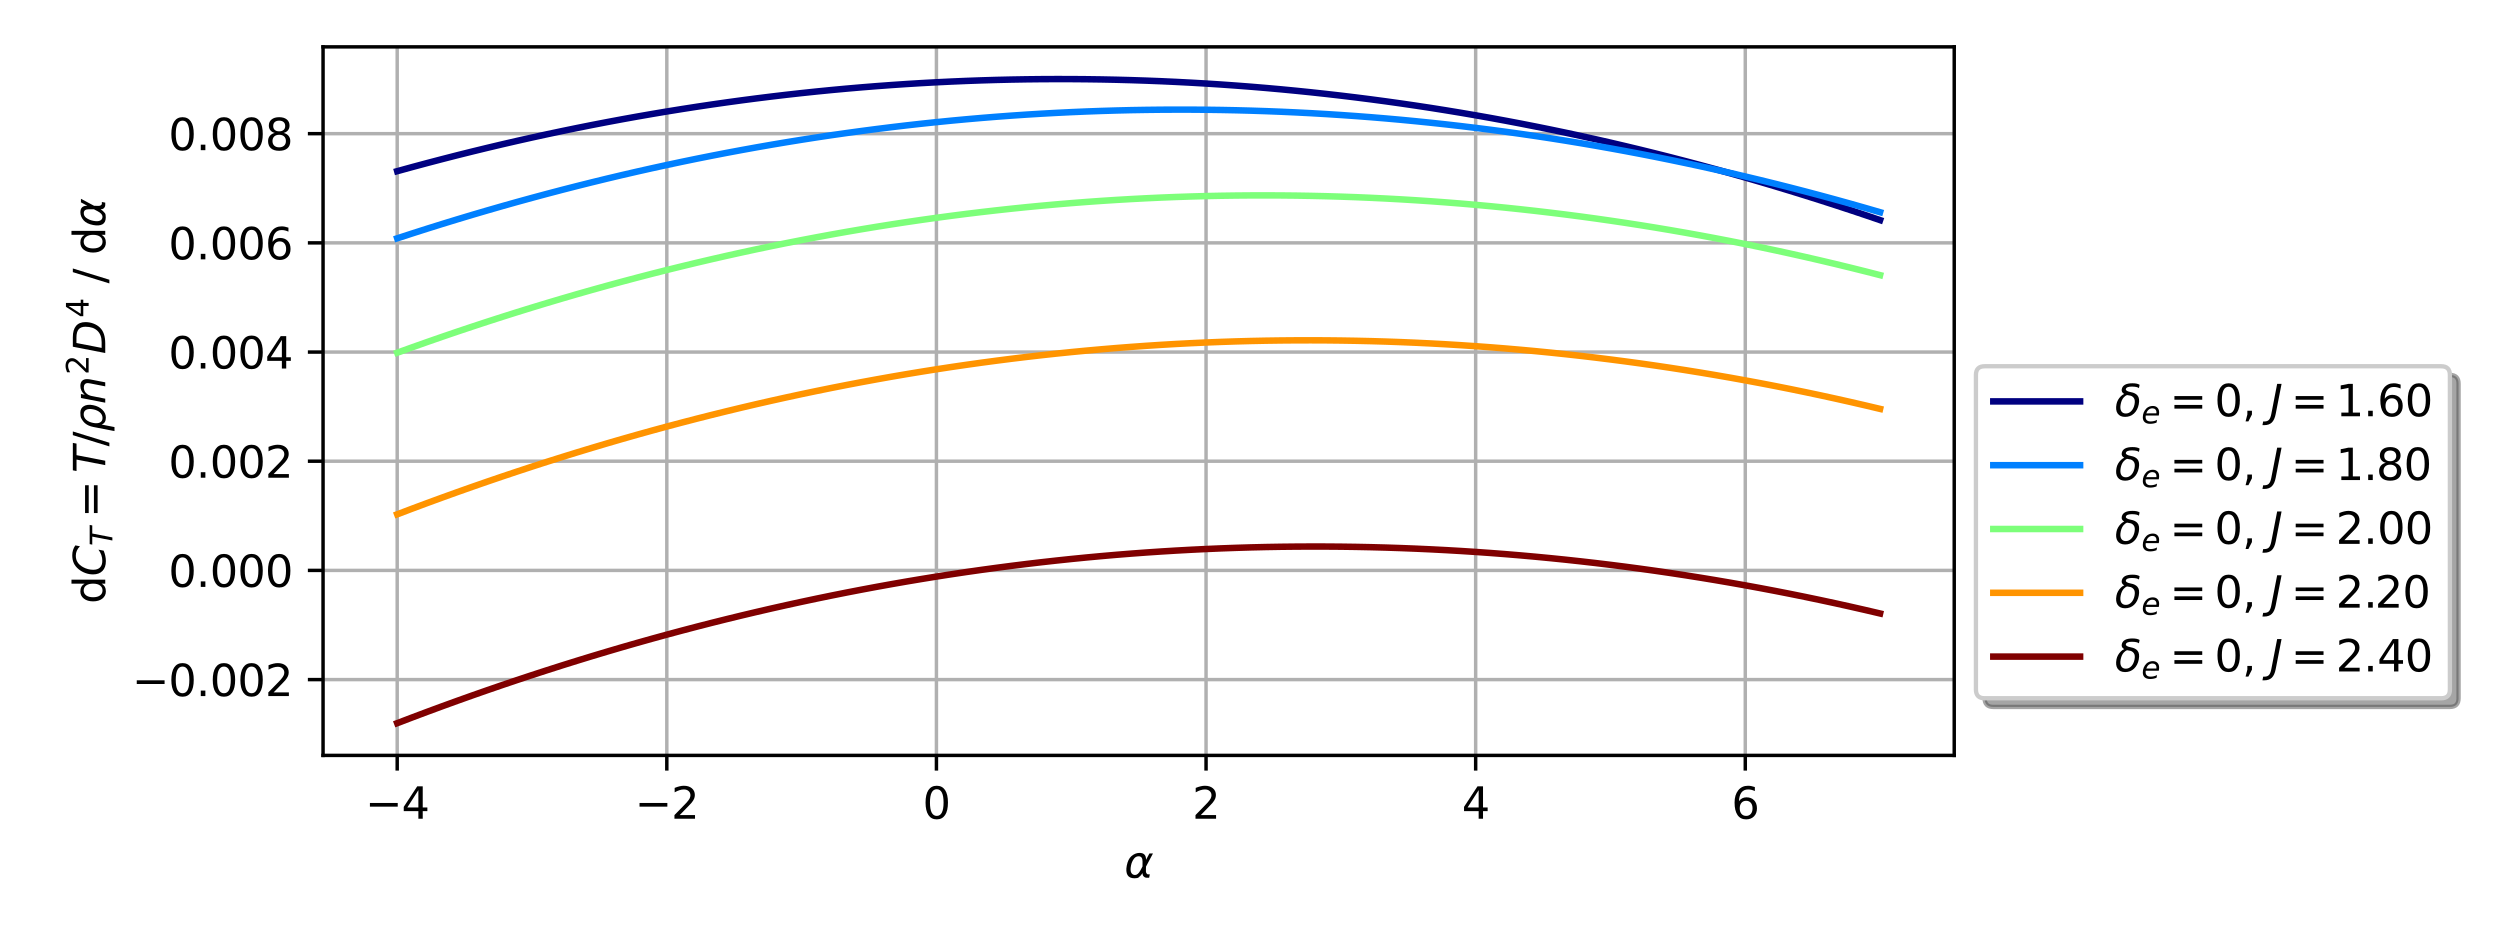 <?xml version="1.0" encoding="utf-8" standalone="no"?>
<!DOCTYPE svg PUBLIC "-//W3C//DTD SVG 1.1//EN"
  "http://www.w3.org/Graphics/SVG/1.1/DTD/svg11.dtd">
<svg xmlns:xlink="http://www.w3.org/1999/xlink" width="576pt" height="216pt" viewBox="0 0 576 216" xmlns="http://www.w3.org/2000/svg" version="1.1">
 <defs>
  <style type="text/css">*{stroke-linejoin: round; stroke-linecap: butt}</style>
 </defs>
 <g id="figure_1">
  <g id="patch_1">
   <path d="M 0 216 
L 576 216 
L 576 0 
L 0 0 
z
" style="fill: #ffffff"/>
  </g>
  <g id="axes_1">
   <g id="patch_2">
    <path d="M 74.432 174.04 
L 450.255 174.04 
L 450.255 10.8 
L 74.432 10.8 
z
" style="fill: #ffffff"/>
   </g>
   <g id="matplotlib.axis_1">
    <g id="xtick_1">
     <g id="line2d_1">
      <path d="M 91.515 174.04 
L 91.515 10.8 
" clip-path="url(#p59f43191bc)" style="fill: none; stroke: #b0b0b0; stroke-width: 0.8; stroke-linecap: square"/>
     </g>
     <g id="line2d_2">
      <defs>
       <path id="m3982b08668" d="M 0 0 
L 0 3.5 
" style="stroke: #000000; stroke-width: 0.8"/>
      </defs>
      <g>
       <use xlink:href="#m3982b08668" x="91.515" y="174.04" style="stroke: #000000; stroke-width: 0.8"/>
      </g>
     </g>
     <g id="text_1">
      <!-- −4 -->
      <g transform="translate(84.144 188.638) scale(0.1 -0.1)">
       <defs>
        <path id="DejaVuSans-2212" d="M 678 2272 
L 4684 2272 
L 4684 1741 
L 678 1741 
L 678 2272 
z
" transform="scale(0.016)"/>
        <path id="DejaVuSans-34" d="M 2419 4116 
L 825 1625 
L 2419 1625 
L 2419 4116 
z
M 2253 4666 
L 3047 4666 
L 3047 1625 
L 3713 1625 
L 3713 1100 
L 3047 1100 
L 3047 0 
L 2419 0 
L 2419 1100 
L 313 1100 
L 313 1709 
L 2253 4666 
z
" transform="scale(0.016)"/>
       </defs>
       <use xlink:href="#DejaVuSans-2212"/>
       <use xlink:href="#DejaVuSans-34" x="83.789"/>
      </g>
     </g>
    </g>
    <g id="xtick_2">
     <g id="line2d_3">
      <path d="M 153.634 174.04 
L 153.634 10.8 
" clip-path="url(#p59f43191bc)" style="fill: none; stroke: #b0b0b0; stroke-width: 0.8; stroke-linecap: square"/>
     </g>
     <g id="line2d_4">
      <g>
       <use xlink:href="#m3982b08668" x="153.634" y="174.04" style="stroke: #000000; stroke-width: 0.8"/>
      </g>
     </g>
     <g id="text_2">
      <!-- −2 -->
      <g transform="translate(146.263 188.638) scale(0.1 -0.1)">
       <defs>
        <path id="DejaVuSans-32" d="M 1228 531 
L 3431 531 
L 3431 0 
L 469 0 
L 469 531 
Q 828 903 1448 1529 
Q 2069 2156 2228 2338 
Q 2531 2678 2651 2914 
Q 2772 3150 2772 3378 
Q 2772 3750 2511 3984 
Q 2250 4219 1831 4219 
Q 1534 4219 1204 4116 
Q 875 4013 500 3803 
L 500 4441 
Q 881 4594 1212 4672 
Q 1544 4750 1819 4750 
Q 2544 4750 2975 4387 
Q 3406 4025 3406 3419 
Q 3406 3131 3298 2873 
Q 3191 2616 2906 2266 
Q 2828 2175 2409 1742 
Q 1991 1309 1228 531 
z
" transform="scale(0.016)"/>
       </defs>
       <use xlink:href="#DejaVuSans-2212"/>
       <use xlink:href="#DejaVuSans-32" x="83.789"/>
      </g>
     </g>
    </g>
    <g id="xtick_3">
     <g id="line2d_5">
      <path d="M 215.754 174.04 
L 215.754 10.8 
" clip-path="url(#p59f43191bc)" style="fill: none; stroke: #b0b0b0; stroke-width: 0.8; stroke-linecap: square"/>
     </g>
     <g id="line2d_6">
      <g>
       <use xlink:href="#m3982b08668" x="215.754" y="174.04" style="stroke: #000000; stroke-width: 0.8"/>
      </g>
     </g>
     <g id="text_3">
      <!-- 0 -->
      <g transform="translate(212.573 188.638) scale(0.1 -0.1)">
       <defs>
        <path id="DejaVuSans-30" d="M 2034 4250 
Q 1547 4250 1301 3770 
Q 1056 3291 1056 2328 
Q 1056 1369 1301 889 
Q 1547 409 2034 409 
Q 2525 409 2770 889 
Q 3016 1369 3016 2328 
Q 3016 3291 2770 3770 
Q 2525 4250 2034 4250 
z
M 2034 4750 
Q 2819 4750 3233 4129 
Q 3647 3509 3647 2328 
Q 3647 1150 3233 529 
Q 2819 -91 2034 -91 
Q 1250 -91 836 529 
Q 422 1150 422 2328 
Q 422 3509 836 4129 
Q 1250 4750 2034 4750 
z
" transform="scale(0.016)"/>
       </defs>
       <use xlink:href="#DejaVuSans-30"/>
      </g>
     </g>
    </g>
    <g id="xtick_4">
     <g id="line2d_7">
      <path d="M 277.874 174.04 
L 277.874 10.8 
" clip-path="url(#p59f43191bc)" style="fill: none; stroke: #b0b0b0; stroke-width: 0.8; stroke-linecap: square"/>
     </g>
     <g id="line2d_8">
      <g>
       <use xlink:href="#m3982b08668" x="277.874" y="174.04" style="stroke: #000000; stroke-width: 0.8"/>
      </g>
     </g>
     <g id="text_4">
      <!-- 2 -->
      <g transform="translate(274.692 188.638) scale(0.1 -0.1)">
       <use xlink:href="#DejaVuSans-32"/>
      </g>
     </g>
    </g>
    <g id="xtick_5">
     <g id="line2d_9">
      <path d="M 339.993 174.04 
L 339.993 10.8 
" clip-path="url(#p59f43191bc)" style="fill: none; stroke: #b0b0b0; stroke-width: 0.8; stroke-linecap: square"/>
     </g>
     <g id="line2d_10">
      <g>
       <use xlink:href="#m3982b08668" x="339.993" y="174.04" style="stroke: #000000; stroke-width: 0.8"/>
      </g>
     </g>
     <g id="text_5">
      <!-- 4 -->
      <g transform="translate(336.812 188.638) scale(0.1 -0.1)">
       <use xlink:href="#DejaVuSans-34"/>
      </g>
     </g>
    </g>
    <g id="xtick_6">
     <g id="line2d_11">
      <path d="M 402.113 174.04 
L 402.113 10.8 
" clip-path="url(#p59f43191bc)" style="fill: none; stroke: #b0b0b0; stroke-width: 0.8; stroke-linecap: square"/>
     </g>
     <g id="line2d_12">
      <g>
       <use xlink:href="#m3982b08668" x="402.113" y="174.04" style="stroke: #000000; stroke-width: 0.8"/>
      </g>
     </g>
     <g id="text_6">
      <!-- 6 -->
      <g transform="translate(398.931 188.638) scale(0.1 -0.1)">
       <defs>
        <path id="DejaVuSans-36" d="M 2113 2584 
Q 1688 2584 1439 2293 
Q 1191 2003 1191 1497 
Q 1191 994 1439 701 
Q 1688 409 2113 409 
Q 2538 409 2786 701 
Q 3034 994 3034 1497 
Q 3034 2003 2786 2293 
Q 2538 2584 2113 2584 
z
M 3366 4563 
L 3366 3988 
Q 3128 4100 2886 4159 
Q 2644 4219 2406 4219 
Q 1781 4219 1451 3797 
Q 1122 3375 1075 2522 
Q 1259 2794 1537 2939 
Q 1816 3084 2150 3084 
Q 2853 3084 3261 2657 
Q 3669 2231 3669 1497 
Q 3669 778 3244 343 
Q 2819 -91 2113 -91 
Q 1303 -91 875 529 
Q 447 1150 447 2328 
Q 447 3434 972 4092 
Q 1497 4750 2381 4750 
Q 2619 4750 2861 4703 
Q 3103 4656 3366 4563 
z
" transform="scale(0.016)"/>
       </defs>
       <use xlink:href="#DejaVuSans-36"/>
      </g>
     </g>
    </g>
    <g id="text_7">
     <!-- $\alpha$ -->
     <g transform="translate(259.044 202.317) scale(0.1 -0.1)">
      <defs>
       <path id="DejaVuSans-Oblique-3b1" d="M 2619 1628 
L 2622 2350 
Q 2625 3088 2069 3091 
Q 1653 3094 1394 2747 
Q 1069 2319 959 1747 
Q 825 1059 994 731 
Q 1169 397 1547 397 
Q 1966 397 2319 1063 
L 2619 1628 
z
M 2166 3578 
Q 3141 3594 3128 2584 
Q 3128 2584 3616 3500 
L 4128 3500 
L 3119 1603 
L 3109 919 
Q 3109 766 3194 638 
Q 3291 488 3391 488 
L 3669 488 
L 3575 0 
L 3228 0 
Q 2934 0 2722 263 
Q 2622 394 2619 669 
Q 2416 334 2066 50 
Q 1900 -81 1453 -78 
Q 722 -72 456 397 
Q 184 884 353 1747 
Q 534 2675 1009 3097 
Q 1544 3569 2166 3578 
z
" transform="scale(0.016)"/>
      </defs>
      <use xlink:href="#DejaVuSans-Oblique-3b1" transform="translate(0 0.844)"/>
     </g>
    </g>
   </g>
   <g id="matplotlib.axis_2">
    <g id="ytick_1">
     <g id="line2d_13">
      <path d="M 74.432 156.578 
L 450.255 156.578 
" clip-path="url(#p59f43191bc)" style="fill: none; stroke: #b0b0b0; stroke-width: 0.8; stroke-linecap: square"/>
     </g>
     <g id="line2d_14">
      <defs>
       <path id="m05e7d1910c" d="M 0 0 
L -3.5 0 
" style="stroke: #000000; stroke-width: 0.8"/>
      </defs>
      <g>
       <use xlink:href="#m05e7d1910c" x="74.432" y="156.578" style="stroke: #000000; stroke-width: 0.8"/>
      </g>
     </g>
     <g id="text_8">
      <!-- −0.002 -->
      <g transform="translate(30.424 160.378) scale(0.1 -0.1)">
       <defs>
        <path id="DejaVuSans-2e" d="M 684 794 
L 1344 794 
L 1344 0 
L 684 0 
L 684 794 
z
" transform="scale(0.016)"/>
       </defs>
       <use xlink:href="#DejaVuSans-2212"/>
       <use xlink:href="#DejaVuSans-30" x="83.789"/>
       <use xlink:href="#DejaVuSans-2e" x="147.412"/>
       <use xlink:href="#DejaVuSans-30" x="179.199"/>
       <use xlink:href="#DejaVuSans-30" x="242.822"/>
       <use xlink:href="#DejaVuSans-32" x="306.445"/>
      </g>
     </g>
    </g>
    <g id="ytick_2">
     <g id="line2d_15">
      <path d="M 74.432 131.423 
L 450.255 131.423 
" clip-path="url(#p59f43191bc)" style="fill: none; stroke: #b0b0b0; stroke-width: 0.8; stroke-linecap: square"/>
     </g>
     <g id="line2d_16">
      <g>
       <use xlink:href="#m05e7d1910c" x="74.432" y="131.423" style="stroke: #000000; stroke-width: 0.8"/>
      </g>
     </g>
     <g id="text_9">
      <!-- 0.000 -->
      <g transform="translate(38.804 135.222) scale(0.1 -0.1)">
       <use xlink:href="#DejaVuSans-30"/>
       <use xlink:href="#DejaVuSans-2e" x="63.623"/>
       <use xlink:href="#DejaVuSans-30" x="95.41"/>
       <use xlink:href="#DejaVuSans-30" x="159.033"/>
       <use xlink:href="#DejaVuSans-30" x="222.656"/>
      </g>
     </g>
    </g>
    <g id="ytick_3">
     <g id="line2d_17">
      <path d="M 74.432 106.267 
L 450.255 106.267 
" clip-path="url(#p59f43191bc)" style="fill: none; stroke: #b0b0b0; stroke-width: 0.8; stroke-linecap: square"/>
     </g>
     <g id="line2d_18">
      <g>
       <use xlink:href="#m05e7d1910c" x="74.432" y="106.267" style="stroke: #000000; stroke-width: 0.8"/>
      </g>
     </g>
     <g id="text_10">
      <!-- 0.002 -->
      <g transform="translate(38.804 110.067) scale(0.1 -0.1)">
       <use xlink:href="#DejaVuSans-30"/>
       <use xlink:href="#DejaVuSans-2e" x="63.623"/>
       <use xlink:href="#DejaVuSans-30" x="95.41"/>
       <use xlink:href="#DejaVuSans-30" x="159.033"/>
       <use xlink:href="#DejaVuSans-32" x="222.656"/>
      </g>
     </g>
    </g>
    <g id="ytick_4">
     <g id="line2d_19">
      <path d="M 74.432 81.112 
L 450.255 81.112 
" clip-path="url(#p59f43191bc)" style="fill: none; stroke: #b0b0b0; stroke-width: 0.8; stroke-linecap: square"/>
     </g>
     <g id="line2d_20">
      <g>
       <use xlink:href="#m05e7d1910c" x="74.432" y="81.112" style="stroke: #000000; stroke-width: 0.8"/>
      </g>
     </g>
     <g id="text_11">
      <!-- 0.004 -->
      <g transform="translate(38.804 84.911) scale(0.1 -0.1)">
       <use xlink:href="#DejaVuSans-30"/>
       <use xlink:href="#DejaVuSans-2e" x="63.623"/>
       <use xlink:href="#DejaVuSans-30" x="95.41"/>
       <use xlink:href="#DejaVuSans-30" x="159.033"/>
       <use xlink:href="#DejaVuSans-34" x="222.656"/>
      </g>
     </g>
    </g>
    <g id="ytick_5">
     <g id="line2d_21">
      <path d="M 74.432 55.956 
L 450.255 55.956 
" clip-path="url(#p59f43191bc)" style="fill: none; stroke: #b0b0b0; stroke-width: 0.8; stroke-linecap: square"/>
     </g>
     <g id="line2d_22">
      <g>
       <use xlink:href="#m05e7d1910c" x="74.432" y="55.956" style="stroke: #000000; stroke-width: 0.8"/>
      </g>
     </g>
     <g id="text_12">
      <!-- 0.006 -->
      <g transform="translate(38.804 59.755) scale(0.1 -0.1)">
       <use xlink:href="#DejaVuSans-30"/>
       <use xlink:href="#DejaVuSans-2e" x="63.623"/>
       <use xlink:href="#DejaVuSans-30" x="95.41"/>
       <use xlink:href="#DejaVuSans-30" x="159.033"/>
       <use xlink:href="#DejaVuSans-36" x="222.656"/>
      </g>
     </g>
    </g>
    <g id="ytick_6">
     <g id="line2d_23">
      <path d="M 74.432 30.801 
L 450.255 30.801 
" clip-path="url(#p59f43191bc)" style="fill: none; stroke: #b0b0b0; stroke-width: 0.8; stroke-linecap: square"/>
     </g>
     <g id="line2d_24">
      <g>
       <use xlink:href="#m05e7d1910c" x="74.432" y="30.801" style="stroke: #000000; stroke-width: 0.8"/>
      </g>
     </g>
     <g id="text_13">
      <!-- 0.008 -->
      <g transform="translate(38.804 34.6) scale(0.1 -0.1)">
       <defs>
        <path id="DejaVuSans-38" d="M 2034 2216 
Q 1584 2216 1326 1975 
Q 1069 1734 1069 1313 
Q 1069 891 1326 650 
Q 1584 409 2034 409 
Q 2484 409 2743 651 
Q 3003 894 3003 1313 
Q 3003 1734 2745 1975 
Q 2488 2216 2034 2216 
z
M 1403 2484 
Q 997 2584 770 2862 
Q 544 3141 544 3541 
Q 544 4100 942 4425 
Q 1341 4750 2034 4750 
Q 2731 4750 3128 4425 
Q 3525 4100 3525 3541 
Q 3525 3141 3298 2862 
Q 3072 2584 2669 2484 
Q 3125 2378 3379 2068 
Q 3634 1759 3634 1313 
Q 3634 634 3220 271 
Q 2806 -91 2034 -91 
Q 1263 -91 848 271 
Q 434 634 434 1313 
Q 434 1759 690 2068 
Q 947 2378 1403 2484 
z
M 1172 3481 
Q 1172 3119 1398 2916 
Q 1625 2713 2034 2713 
Q 2441 2713 2670 2916 
Q 2900 3119 2900 3481 
Q 2900 3844 2670 4047 
Q 2441 4250 2034 4250 
Q 1625 4250 1398 4047 
Q 1172 3844 1172 3481 
z
" transform="scale(0.016)"/>
       </defs>
       <use xlink:href="#DejaVuSans-30"/>
       <use xlink:href="#DejaVuSans-2e" x="63.623"/>
       <use xlink:href="#DejaVuSans-30" x="95.41"/>
       <use xlink:href="#DejaVuSans-30" x="159.033"/>
       <use xlink:href="#DejaVuSans-38" x="222.656"/>
      </g>
     </g>
    </g>
    <g id="text_14">
     <!-- d$C_T = T / \rho n^2 D^4$ / d$\alpha$ -->
     <g transform="translate(24.324 139.12) rotate(-90) scale(0.1 -0.1)">
      <defs>
       <path id="DejaVuSans-64" d="M 2906 2969 
L 2906 4863 
L 3481 4863 
L 3481 0 
L 2906 0 
L 2906 525 
Q 2725 213 2448 61 
Q 2172 -91 1784 -91 
Q 1150 -91 751 415 
Q 353 922 353 1747 
Q 353 2572 751 3078 
Q 1150 3584 1784 3584 
Q 2172 3584 2448 3432 
Q 2725 3281 2906 2969 
z
M 947 1747 
Q 947 1113 1208 752 
Q 1469 391 1925 391 
Q 2381 391 2643 752 
Q 2906 1113 2906 1747 
Q 2906 2381 2643 2742 
Q 2381 3103 1925 3103 
Q 1469 3103 1208 2742 
Q 947 2381 947 1747 
z
" transform="scale(0.016)"/>
       <path id="DejaVuSans-Oblique-43" d="M 4447 4306 
L 4319 3641 
Q 4019 3944 3683 4091 
Q 3347 4238 2956 4238 
Q 2422 4238 2017 3981 
Q 1613 3725 1319 3200 
Q 1131 2863 1032 2486 
Q 934 2109 934 1728 
Q 934 1091 1264 756 
Q 1594 422 2222 422 
Q 2656 422 3056 561 
Q 3456 700 3834 978 
L 3688 231 
Q 3316 72 2936 -9 
Q 2556 -91 2175 -91 
Q 1278 -91 773 396 
Q 269 884 269 1753 
Q 269 2309 461 2846 
Q 653 3384 1013 3828 
Q 1394 4300 1883 4525 
Q 2372 4750 3022 4750 
Q 3422 4750 3780 4639 
Q 4138 4528 4447 4306 
z
" transform="scale(0.016)"/>
       <path id="DejaVuSans-Oblique-54" d="M 378 4666 
L 4325 4666 
L 4225 4134 
L 2559 4134 
L 1759 0 
L 1125 0 
L 1925 4134 
L 275 4134 
L 378 4666 
z
" transform="scale(0.016)"/>
       <path id="DejaVuSans-3d" d="M 678 2906 
L 4684 2906 
L 4684 2381 
L 678 2381 
L 678 2906 
z
M 678 1631 
L 4684 1631 
L 4684 1100 
L 678 1100 
L 678 1631 
z
" transform="scale(0.016)"/>
       <path id="DejaVuSans-2f" d="M 1625 4666 
L 2156 4666 
L 531 -594 
L 0 -594 
L 1625 4666 
z
" transform="scale(0.016)"/>
       <path id="DejaVuSans-Oblique-3c1" d="M 1203 2875 
Q 1453 3194 1981 3475 
Q 2188 3584 2756 3584 
Q 3394 3584 3694 3078 
Q 3994 2572 3834 1747 
Q 3672 922 3175 415 
Q 2678 -91 2041 -91 
Q 1656 -91 1409 63 
Q 1163 213 1044 525 
L 681 -1331 
L 103 -1331 
L 697 1716 
Q 838 2438 1203 2875 
z
M 3238 1747 
Q 3359 2381 3169 2744 
Q 2978 3103 2522 3103 
Q 2066 3103 1734 2744 
Q 1403 2381 1281 1747 
Q 1156 1113 1347 750 
Q 1538 391 1994 391 
Q 2450 391 2781 750 
Q 3113 1113 3238 1747 
z
" transform="scale(0.016)"/>
       <path id="DejaVuSans-Oblique-6e" d="M 3566 2113 
L 3156 0 
L 2578 0 
L 2988 2091 
Q 3016 2238 3031 2350 
Q 3047 2463 3047 2528 
Q 3047 2791 2881 2937 
Q 2716 3084 2419 3084 
Q 1956 3084 1622 2776 
Q 1288 2469 1184 1941 
L 800 0 
L 225 0 
L 903 3500 
L 1478 3500 
L 1363 2950 
Q 1603 3253 1940 3418 
Q 2278 3584 2650 3584 
Q 3113 3584 3367 3334 
Q 3622 3084 3622 2631 
Q 3622 2519 3608 2391 
Q 3594 2263 3566 2113 
z
" transform="scale(0.016)"/>
       <path id="DejaVuSans-Oblique-44" d="M 1081 4666 
L 2438 4666 
Q 3519 4666 4070 4208 
Q 4622 3750 4622 2847 
Q 4622 2250 4412 1698 
Q 4203 1147 3834 769 
Q 3463 381 2891 190 
Q 2319 0 1538 0 
L 172 0 
L 1081 4666 
z
M 1613 4147 
L 909 519 
L 1734 519 
Q 2794 519 3375 1128 
Q 3956 1738 3956 2847 
Q 3956 3519 3581 3833 
Q 3206 4147 2406 4147 
L 1613 4147 
z
" transform="scale(0.016)"/>
       <path id="DejaVuSans-20" transform="scale(0.016)"/>
      </defs>
      <use xlink:href="#DejaVuSans-64" transform="translate(0 0.766)"/>
      <use xlink:href="#DejaVuSans-Oblique-43" transform="translate(63.477 0.766)"/>
      <use xlink:href="#DejaVuSans-Oblique-54" transform="translate(133.301 -15.641) scale(0.7)"/>
      <use xlink:href="#DejaVuSans-3d" transform="translate(198.276 0.766)"/>
      <use xlink:href="#DejaVuSans-Oblique-54" transform="translate(301.548 0.766)"/>
      <use xlink:href="#DejaVuSans-2f" transform="translate(362.632 0.766)"/>
      <use xlink:href="#DejaVuSans-Oblique-3c1" transform="translate(396.323 0.766)"/>
      <use xlink:href="#DejaVuSans-Oblique-6e" transform="translate(459.8 0.766)"/>
      <use xlink:href="#DejaVuSans-32" transform="translate(527.829 39.047) scale(0.7)"/>
      <use xlink:href="#DejaVuSans-Oblique-44" transform="translate(575.099 0.766)"/>
      <use xlink:href="#DejaVuSans-34" transform="translate(659.118 39.047) scale(0.7)"/>
      <use xlink:href="#DejaVuSans-20" transform="translate(706.388 0.766)"/>
      <use xlink:href="#DejaVuSans-2f" transform="translate(738.175 0.766)"/>
      <use xlink:href="#DejaVuSans-20" transform="translate(771.867 0.766)"/>
      <use xlink:href="#DejaVuSans-64" transform="translate(803.654 0.766)"/>
      <use xlink:href="#DejaVuSans-Oblique-3b1" transform="translate(867.131 0.766)"/>
     </g>
    </g>
   </g>
   <g id="line2d_25">
    <path d="M 91.515 39.443 
L 94.966 38.494 
L 98.417 37.568 
L 101.868 36.663 
L 105.319 35.779 
L 108.77 34.917 
L 112.221 34.077 
L 115.672 33.259 
L 119.124 32.462 
L 122.575 31.687 
L 126.026 30.934 
L 129.477 30.202 
L 132.928 29.492 
L 136.379 28.804 
L 139.83 28.137 
L 143.281 27.492 
L 146.732 26.869 
L 150.183 26.268 
L 153.634 25.688 
L 157.086 25.13 
L 160.537 24.593 
L 163.988 24.078 
L 167.439 23.585 
L 170.89 23.113 
L 174.341 22.664 
L 177.792 22.235 
L 181.243 21.829 
L 184.694 21.444 
L 188.145 21.081 
L 191.596 20.74 
L 195.047 20.42 
L 198.499 20.122 
L 201.95 19.846 
L 205.401 19.591 
L 208.852 19.358 
L 212.303 19.146 
L 215.754 18.957 
L 219.205 18.789 
L 222.656 18.643 
L 226.107 18.518 
L 229.558 18.415 
L 233.009 18.334 
L 236.46 18.274 
L 239.912 18.236 
L 243.363 18.22 
L 246.814 18.225 
L 250.265 18.253 
L 253.716 18.301 
L 257.167 18.372 
L 260.618 18.464 
L 264.069 18.578 
L 267.52 18.713 
L 270.971 18.871 
L 274.422 19.05 
L 277.874 19.25 
L 281.325 19.472 
L 284.776 19.716 
L 288.227 19.982 
L 291.678 20.269 
L 295.129 20.578 
L 298.58 20.909 
L 302.031 21.261 
L 305.482 21.635 
L 308.933 22.031 
L 312.384 22.448 
L 315.835 22.887 
L 319.287 23.348 
L 322.738 23.831 
L 326.189 24.335 
L 329.64 24.86 
L 333.091 25.408 
L 336.542 25.977 
L 339.993 26.568 
L 343.444 27.18 
L 346.895 27.814 
L 350.346 28.47 
L 353.797 29.148 
L 357.248 29.847 
L 360.7 30.568 
L 364.151 31.311 
L 367.602 32.075 
L 371.053 32.861 
L 374.504 33.668 
L 377.955 34.498 
L 381.406 35.349 
L 384.857 36.221 
L 388.308 37.116 
L 391.759 38.032 
L 395.21 38.969 
L 398.662 39.929 
L 402.113 40.91 
L 405.564 41.912 
L 409.015 42.937 
L 412.466 43.983 
L 415.917 45.051 
L 419.368 46.14 
L 422.819 47.251 
L 426.27 48.384 
L 429.721 49.539 
L 433.172 50.715 
" clip-path="url(#p59f43191bc)" style="fill: none; stroke: #000080; stroke-width: 1.5; stroke-linecap: square"/>
   </g>
   <g id="line2d_26">
    <path d="M 91.515 54.912 
L 94.966 53.789 
L 98.417 52.688 
L 101.868 51.608 
L 105.319 50.55 
L 108.77 49.513 
L 112.221 48.499 
L 115.672 47.506 
L 119.124 46.534 
L 122.575 45.585 
L 126.026 44.657 
L 129.477 43.75 
L 132.928 42.866 
L 136.379 42.003 
L 139.83 41.161 
L 143.281 40.342 
L 146.732 39.544 
L 150.183 38.768 
L 153.634 38.013 
L 157.086 37.28 
L 160.537 36.569 
L 163.988 35.88 
L 167.439 35.212 
L 170.89 34.566 
L 174.341 33.941 
L 177.792 33.338 
L 181.243 32.757 
L 184.694 32.198 
L 188.145 31.66 
L 191.596 31.144 
L 195.047 30.65 
L 198.499 30.177 
L 201.95 29.726 
L 205.401 29.297 
L 208.852 28.889 
L 212.303 28.503 
L 215.754 28.139 
L 219.205 27.796 
L 222.656 27.475 
L 226.107 27.176 
L 229.558 26.898 
L 233.009 26.642 
L 236.46 26.408 
L 239.912 26.195 
L 243.363 26.005 
L 246.814 25.835 
L 250.265 25.688 
L 253.716 25.562 
L 257.167 25.458 
L 260.618 25.375 
L 264.069 25.315 
L 267.52 25.275 
L 270.971 25.258 
L 274.422 25.262 
L 277.874 25.288 
L 281.325 25.336 
L 284.776 25.405 
L 288.227 25.496 
L 291.678 25.609 
L 295.129 25.743 
L 298.58 25.899 
L 302.031 26.077 
L 305.482 26.276 
L 308.933 26.497 
L 312.384 26.74 
L 315.835 27.004 
L 319.287 27.29 
L 322.738 27.598 
L 326.189 27.928 
L 329.64 28.279 
L 333.091 28.651 
L 336.542 29.046 
L 339.993 29.462 
L 343.444 29.9 
L 346.895 30.36 
L 350.346 30.841 
L 353.797 31.344 
L 357.248 31.868 
L 360.7 32.414 
L 364.151 32.982 
L 367.602 33.572 
L 371.053 34.183 
L 374.504 34.816 
L 377.955 35.471 
L 381.406 36.147 
L 384.857 36.845 
L 388.308 37.565 
L 391.759 38.306 
L 395.21 39.069 
L 398.662 39.854 
L 402.113 40.66 
L 405.564 41.488 
L 409.015 42.338 
L 412.466 43.21 
L 415.917 44.103 
L 419.368 45.018 
L 422.819 45.954 
L 426.27 46.912 
L 429.721 47.892 
L 433.172 48.894 
" clip-path="url(#p59f43191bc)" style="fill: none; stroke: #0080ff; stroke-width: 1.5; stroke-linecap: square"/>
   </g>
   <g id="line2d_27">
    <path d="M 91.515 81.265 
L 94.966 80.022 
L 98.417 78.801 
L 101.868 77.601 
L 105.319 76.423 
L 108.77 75.267 
L 112.221 74.133 
L 115.672 73.02 
L 119.124 71.929 
L 122.575 70.86 
L 126.026 69.812 
L 129.477 68.786 
L 132.928 67.781 
L 136.379 66.799 
L 139.83 65.838 
L 143.281 64.898 
L 146.732 63.981 
L 150.183 63.085 
L 153.634 62.21 
L 157.086 61.358 
L 160.537 60.527 
L 163.988 59.718 
L 167.439 58.93 
L 170.89 58.164 
L 174.341 57.42 
L 177.792 56.697 
L 181.243 55.997 
L 184.694 55.317 
L 188.145 54.66 
L 191.596 54.024 
L 195.047 53.41 
L 198.499 52.818 
L 201.95 52.247 
L 205.401 51.698 
L 208.852 51.17 
L 212.303 50.665 
L 215.754 50.18 
L 219.205 49.718 
L 222.656 49.277 
L 226.107 48.858 
L 229.558 48.461 
L 233.009 48.085 
L 236.46 47.731 
L 239.912 47.399 
L 243.363 47.089 
L 246.814 46.8 
L 250.265 46.532 
L 253.716 46.287 
L 257.167 46.063 
L 260.618 45.861 
L 264.069 45.68 
L 267.52 45.521 
L 270.971 45.384 
L 274.422 45.269 
L 277.874 45.175 
L 281.325 45.103 
L 284.776 45.052 
L 288.227 45.023 
L 291.678 45.016 
L 295.129 45.031 
L 298.58 45.067 
L 302.031 45.125 
L 305.482 45.205 
L 308.933 45.306 
L 312.384 45.429 
L 315.835 45.574 
L 319.287 45.74 
L 322.738 45.928 
L 326.189 46.138 
L 329.64 46.369 
L 333.091 46.622 
L 336.542 46.897 
L 339.993 47.193 
L 343.444 47.512 
L 346.895 47.851 
L 350.346 48.213 
L 353.797 48.596 
L 357.248 49.001 
L 360.7 49.427 
L 364.151 49.875 
L 367.602 50.345 
L 371.053 50.837 
L 374.504 51.35 
L 377.955 51.885 
L 381.406 52.442 
L 384.857 53.02 
L 388.308 53.62 
L 391.759 54.241 
L 395.21 54.885 
L 398.662 55.55 
L 402.113 56.236 
L 405.564 56.945 
L 409.015 57.675 
L 412.466 58.426 
L 415.917 59.2 
L 419.368 59.995 
L 422.819 60.812 
L 426.27 61.65 
L 429.721 62.51 
L 433.172 63.392 
" clip-path="url(#p59f43191bc)" style="fill: none; stroke: #7dff7a; stroke-width: 1.5; stroke-linecap: square"/>
   </g>
   <g id="line2d_28">
    <path d="M 91.515 118.501 
L 94.966 117.193 
L 98.417 115.907 
L 101.868 114.643 
L 105.319 113.4 
L 108.77 112.179 
L 112.221 110.98 
L 115.672 109.802 
L 119.124 108.646 
L 122.575 107.512 
L 126.026 106.399 
L 129.477 105.309 
L 132.928 104.239 
L 136.379 103.192 
L 139.83 102.166 
L 143.281 101.162 
L 146.732 100.179 
L 150.183 99.219 
L 153.634 98.279 
L 157.086 97.362 
L 160.537 96.466 
L 163.988 95.592 
L 167.439 94.74 
L 170.89 93.909 
L 174.341 93.1 
L 177.792 92.313 
L 181.243 91.547 
L 184.694 90.803 
L 188.145 90.081 
L 191.596 89.38 
L 195.047 88.701 
L 198.499 88.044 
L 201.95 87.408 
L 205.401 86.794 
L 208.852 86.202 
L 212.303 85.632 
L 215.754 85.083 
L 219.205 84.555 
L 222.656 84.05 
L 226.107 83.566 
L 229.558 83.104 
L 233.009 82.663 
L 236.46 82.245 
L 239.912 81.848 
L 243.363 81.472 
L 246.814 81.118 
L 250.265 80.786 
L 253.716 80.476 
L 257.167 80.187 
L 260.618 79.92 
L 264.069 79.675 
L 267.52 79.451 
L 270.971 79.249 
L 274.422 79.069 
L 277.874 78.91 
L 281.325 78.773 
L 284.776 78.658 
L 288.227 78.564 
L 291.678 78.492 
L 295.129 78.442 
L 298.58 78.413 
L 302.031 78.407 
L 305.482 78.421 
L 308.933 78.458 
L 312.384 78.516 
L 315.835 78.596 
L 319.287 78.697 
L 322.738 78.821 
L 326.189 78.965 
L 329.64 79.132 
L 333.091 79.32 
L 336.542 79.53 
L 339.993 79.762 
L 343.444 80.015 
L 346.895 80.29 
L 350.346 80.587 
L 353.797 80.905 
L 357.248 81.245 
L 360.7 81.607 
L 364.151 81.99 
L 367.602 82.395 
L 371.053 82.822 
L 374.504 83.27 
L 377.955 83.74 
L 381.406 84.232 
L 384.857 84.745 
L 388.308 85.28 
L 391.759 85.837 
L 395.21 86.416 
L 398.662 87.016 
L 402.113 87.638 
L 405.564 88.281 
L 409.015 88.946 
L 412.466 89.633 
L 415.917 90.342 
L 419.368 91.072 
L 422.819 91.824 
L 426.27 92.598 
L 429.721 93.393 
L 433.172 94.21 
" clip-path="url(#p59f43191bc)" style="fill: none; stroke: #ff9400; stroke-width: 1.5; stroke-linecap: square"/>
   </g>
   <g id="line2d_29">
    <path d="M 91.515 166.62 
L 94.966 165.302 
L 98.417 164.006 
L 101.868 162.732 
L 105.319 161.48 
L 108.77 160.249 
L 112.221 159.04 
L 115.672 157.852 
L 119.124 156.686 
L 122.575 155.542 
L 126.026 154.42 
L 129.477 153.319 
L 132.928 152.24 
L 136.379 151.182 
L 139.83 150.147 
L 143.281 149.132 
L 146.732 148.14 
L 150.183 147.169 
L 153.634 146.22 
L 157.086 145.293 
L 160.537 144.387 
L 163.988 143.503 
L 167.439 142.641 
L 170.89 141.8 
L 174.341 140.981 
L 177.792 140.184 
L 181.243 139.409 
L 184.694 138.655 
L 188.145 137.922 
L 191.596 137.212 
L 195.047 136.523 
L 198.499 135.856 
L 201.95 135.21 
L 205.401 134.586 
L 208.852 133.984 
L 212.303 133.404 
L 215.754 132.845 
L 219.205 132.308 
L 222.656 131.792 
L 226.107 131.299 
L 229.558 130.827 
L 233.009 130.376 
L 236.46 129.947 
L 239.912 129.54 
L 243.363 129.155 
L 246.814 128.791 
L 250.265 128.449 
L 253.716 128.129 
L 257.167 127.83 
L 260.618 127.553 
L 264.069 127.298 
L 267.52 127.065 
L 270.971 126.853 
L 274.422 126.662 
L 277.874 126.494 
L 281.325 126.347 
L 284.776 126.222 
L 288.227 126.118 
L 291.678 126.036 
L 295.129 125.976 
L 298.58 125.938 
L 302.031 125.921 
L 305.482 125.926 
L 308.933 125.952 
L 312.384 126.001 
L 315.835 126.071 
L 319.287 126.162 
L 322.738 126.275 
L 326.189 126.41 
L 329.64 126.567 
L 333.091 126.745 
L 336.542 126.945 
L 339.993 127.167 
L 343.444 127.41 
L 346.895 127.675 
L 350.346 127.962 
L 353.797 128.271 
L 357.248 128.601 
L 360.7 128.952 
L 364.151 129.326 
L 367.602 129.721 
L 371.053 130.138 
L 374.504 130.576 
L 377.955 131.036 
L 381.406 131.518 
L 384.857 132.022 
L 388.308 132.547 
L 391.759 133.094 
L 395.21 133.662 
L 398.662 134.253 
L 402.113 134.865 
L 405.564 135.498 
L 409.015 136.153 
L 412.466 136.83 
L 415.917 137.529 
L 419.368 138.249 
L 422.819 138.991 
L 426.27 139.755 
L 429.721 140.54 
L 433.172 141.347 
" clip-path="url(#p59f43191bc)" style="fill: none; stroke: #800000; stroke-width: 1.5; stroke-linecap: square"/>
   </g>
   <g id="patch_3">
    <path d="M 74.432 174.04 
L 74.432 10.8 
" style="fill: none; stroke: #000000; stroke-width: 0.8; stroke-linejoin: miter; stroke-linecap: square"/>
   </g>
   <g id="patch_4">
    <path d="M 450.255 174.04 
L 450.255 10.8 
" style="fill: none; stroke: #000000; stroke-width: 0.8; stroke-linejoin: miter; stroke-linecap: square"/>
   </g>
   <g id="patch_5">
    <path d="M 74.432 174.04 
L 450.255 174.04 
" style="fill: none; stroke: #000000; stroke-width: 0.8; stroke-linejoin: miter; stroke-linecap: square"/>
   </g>
   <g id="patch_6">
    <path d="M 74.432 10.8 
L 450.255 10.8 
" style="fill: none; stroke: #000000; stroke-width: 0.8; stroke-linejoin: miter; stroke-linecap: square"/>
   </g>
   <g id="legend_1">
    <g id="patch_7">
     <path d="M 459.255 162.878 
L 564.455 162.878 
Q 566.455 162.878 566.455 160.878 
L 566.455 88.386 
Q 566.455 86.386 564.455 86.386 
L 459.255 86.386 
Q 457.255 86.386 457.255 88.386 
L 457.255 160.878 
Q 457.255 162.878 459.255 162.878 
z
" style="fill: #4d4d4d; opacity: 0.5; stroke: #4d4d4d; stroke-linejoin: miter"/>
    </g>
    <g id="patch_8">
     <path d="M 457.255 160.878 
L 562.455 160.878 
Q 564.455 160.878 564.455 158.878 
L 564.455 86.386 
Q 564.455 84.386 562.455 84.386 
L 457.255 84.386 
Q 455.255 84.386 455.255 86.386 
L 455.255 158.878 
Q 455.255 160.878 457.255 160.878 
z
" style="fill: #ffffff; stroke: #cccccc; stroke-linejoin: miter"/>
    </g>
    <g id="line2d_30">
     <path d="M 459.255 92.484 
L 469.255 92.484 
L 479.255 92.484 
" style="fill: none; stroke: #000080; stroke-width: 1.5; stroke-linecap: square"/>
    </g>
    <g id="text_15">
     <!-- $\delta_e = 0$, $J = 1.60$ -->
     <g transform="translate(487.255 95.984) scale(0.1 -0.1)">
      <defs>
       <path id="DejaVuSans-Oblique-3b4" d="M 3472 4053 
Q 3197 4272 2450 4272 
Q 1659 4272 1588 3906 
Q 1531 3619 2328 3469 
Q 2953 3353 3253 3003 
Q 3616 2581 3447 1716 
Q 3284 888 2763 400 
Q 2238 -91 1488 -91 
Q 741 -91 406 400 
Q 72 888 241 1747 
Q 363 2384 891 2900 
Q 1097 3100 1353 3213 
Q 913 3459 1000 3900 
Q 1166 4750 2544 4750 
Q 3234 4750 3566 4531 
L 3472 4053 
z
M 1753 3056 
Q 1525 2966 1306 2738 
Q 969 2384 847 1747 
Q 722 1113 919 756 
Q 1119 397 1584 397 
Q 2044 397 2381 759 
Q 2722 1122 2838 1716 
Q 2956 2338 2731 2638 
Q 2491 2959 2103 2994 
Q 1906 3013 1753 3056 
z
" transform="scale(0.016)"/>
       <path id="DejaVuSans-Oblique-65" d="M 3078 2063 
Q 3088 2113 3092 2166 
Q 3097 2219 3097 2272 
Q 3097 2653 2873 2875 
Q 2650 3097 2266 3097 
Q 1838 3097 1509 2826 
Q 1181 2556 1013 2059 
L 3078 2063 
z
M 3578 1613 
L 903 1613 
Q 884 1494 878 1425 
Q 872 1356 872 1306 
Q 872 872 1139 634 
Q 1406 397 1894 397 
Q 2269 397 2603 481 
Q 2938 566 3225 728 
L 3116 159 
Q 2806 34 2476 -28 
Q 2147 -91 1806 -91 
Q 1078 -91 686 257 
Q 294 606 294 1247 
Q 294 1794 489 2264 
Q 684 2734 1063 3103 
Q 1306 3334 1642 3459 
Q 1978 3584 2356 3584 
Q 2950 3584 3301 3228 
Q 3653 2872 3653 2272 
Q 3653 2128 3634 1964 
Q 3616 1800 3578 1613 
z
" transform="scale(0.016)"/>
       <path id="DejaVuSans-2c" d="M 750 794 
L 1409 794 
L 1409 256 
L 897 -744 
L 494 -744 
L 750 256 
L 750 794 
z
" transform="scale(0.016)"/>
       <path id="DejaVuSans-Oblique-4a" d="M 1069 4666 
L 1703 4666 
L 856 325 
Q 691 -522 298 -901 
Q -94 -1281 -800 -1281 
L -1050 -1281 
L -947 -750 
L -750 -750 
Q -328 -750 -109 -509 
Q 109 -269 225 325 
L 1069 4666 
z
" transform="scale(0.016)"/>
       <path id="DejaVuSans-31" d="M 794 531 
L 1825 531 
L 1825 4091 
L 703 3866 
L 703 4441 
L 1819 4666 
L 2450 4666 
L 2450 531 
L 3481 531 
L 3481 0 
L 794 0 
L 794 531 
z
" transform="scale(0.016)"/>
      </defs>
      <use xlink:href="#DejaVuSans-Oblique-3b4" transform="translate(0 0.781)"/>
      <use xlink:href="#DejaVuSans-Oblique-65" transform="translate(61.182 -15.625) scale(0.7)"/>
      <use xlink:href="#DejaVuSans-3d" transform="translate(126.465 0.781)"/>
      <use xlink:href="#DejaVuSans-30" transform="translate(229.736 0.781)"/>
      <use xlink:href="#DejaVuSans-2c" transform="translate(293.359 0.781)"/>
      <use xlink:href="#DejaVuSans-20" transform="translate(325.146 0.781)"/>
      <use xlink:href="#DejaVuSans-Oblique-4a" transform="translate(356.934 0.781)"/>
      <use xlink:href="#DejaVuSans-3d" transform="translate(405.908 0.781)"/>
      <use xlink:href="#DejaVuSans-31" transform="translate(509.18 0.781)"/>
      <use xlink:href="#DejaVuSans-2e" transform="translate(572.803 0.781)"/>
      <use xlink:href="#DejaVuSans-36" transform="translate(604.59 0.781)"/>
      <use xlink:href="#DejaVuSans-30" transform="translate(668.213 0.781)"/>
     </g>
    </g>
    <g id="line2d_31">
     <path d="M 459.255 107.183 
L 469.255 107.183 
L 479.255 107.183 
" style="fill: none; stroke: #0080ff; stroke-width: 1.5; stroke-linecap: square"/>
    </g>
    <g id="text_16">
     <!-- $\delta_e = 0$, $J = 1.80$ -->
     <g transform="translate(487.255 110.683) scale(0.1 -0.1)">
      <use xlink:href="#DejaVuSans-Oblique-3b4" transform="translate(0 0.781)"/>
      <use xlink:href="#DejaVuSans-Oblique-65" transform="translate(61.182 -15.625) scale(0.7)"/>
      <use xlink:href="#DejaVuSans-3d" transform="translate(126.465 0.781)"/>
      <use xlink:href="#DejaVuSans-30" transform="translate(229.736 0.781)"/>
      <use xlink:href="#DejaVuSans-2c" transform="translate(293.359 0.781)"/>
      <use xlink:href="#DejaVuSans-20" transform="translate(325.146 0.781)"/>
      <use xlink:href="#DejaVuSans-Oblique-4a" transform="translate(356.934 0.781)"/>
      <use xlink:href="#DejaVuSans-3d" transform="translate(405.908 0.781)"/>
      <use xlink:href="#DejaVuSans-31" transform="translate(509.18 0.781)"/>
      <use xlink:href="#DejaVuSans-2e" transform="translate(572.803 0.781)"/>
      <use xlink:href="#DejaVuSans-38" transform="translate(601.965 0.781)"/>
      <use xlink:href="#DejaVuSans-30" transform="translate(665.588 0.781)"/>
     </g>
    </g>
    <g id="line2d_32">
     <path d="M 459.255 121.881 
L 469.255 121.881 
L 479.255 121.881 
" style="fill: none; stroke: #7dff7a; stroke-width: 1.5; stroke-linecap: square"/>
    </g>
    <g id="text_17">
     <!-- $\delta_e = 0$, $J = 2.00$ -->
     <g transform="translate(487.255 125.381) scale(0.1 -0.1)">
      <use xlink:href="#DejaVuSans-Oblique-3b4" transform="translate(0 0.781)"/>
      <use xlink:href="#DejaVuSans-Oblique-65" transform="translate(61.182 -15.625) scale(0.7)"/>
      <use xlink:href="#DejaVuSans-3d" transform="translate(126.465 0.781)"/>
      <use xlink:href="#DejaVuSans-30" transform="translate(229.736 0.781)"/>
      <use xlink:href="#DejaVuSans-2c" transform="translate(293.359 0.781)"/>
      <use xlink:href="#DejaVuSans-20" transform="translate(325.146 0.781)"/>
      <use xlink:href="#DejaVuSans-Oblique-4a" transform="translate(356.934 0.781)"/>
      <use xlink:href="#DejaVuSans-3d" transform="translate(405.908 0.781)"/>
      <use xlink:href="#DejaVuSans-32" transform="translate(509.18 0.781)"/>
      <use xlink:href="#DejaVuSans-2e" transform="translate(572.803 0.781)"/>
      <use xlink:href="#DejaVuSans-30" transform="translate(604.59 0.781)"/>
      <use xlink:href="#DejaVuSans-30" transform="translate(668.213 0.781)"/>
     </g>
    </g>
    <g id="line2d_33">
     <path d="M 459.255 136.58 
L 469.255 136.58 
L 479.255 136.58 
" style="fill: none; stroke: #ff9400; stroke-width: 1.5; stroke-linecap: square"/>
    </g>
    <g id="text_18">
     <!-- $\delta_e = 0$, $J = 2.20$ -->
     <g transform="translate(487.255 140.08) scale(0.1 -0.1)">
      <use xlink:href="#DejaVuSans-Oblique-3b4" transform="translate(0 0.781)"/>
      <use xlink:href="#DejaVuSans-Oblique-65" transform="translate(61.182 -15.625) scale(0.7)"/>
      <use xlink:href="#DejaVuSans-3d" transform="translate(126.465 0.781)"/>
      <use xlink:href="#DejaVuSans-30" transform="translate(229.736 0.781)"/>
      <use xlink:href="#DejaVuSans-2c" transform="translate(293.359 0.781)"/>
      <use xlink:href="#DejaVuSans-20" transform="translate(325.146 0.781)"/>
      <use xlink:href="#DejaVuSans-Oblique-4a" transform="translate(356.934 0.781)"/>
      <use xlink:href="#DejaVuSans-3d" transform="translate(405.908 0.781)"/>
      <use xlink:href="#DejaVuSans-32" transform="translate(509.18 0.781)"/>
      <use xlink:href="#DejaVuSans-2e" transform="translate(572.803 0.781)"/>
      <use xlink:href="#DejaVuSans-32" transform="translate(599.09 0.781)"/>
      <use xlink:href="#DejaVuSans-30" transform="translate(662.713 0.781)"/>
     </g>
    </g>
    <g id="line2d_34">
     <path d="M 459.255 151.278 
L 469.255 151.278 
L 479.255 151.278 
" style="fill: none; stroke: #800000; stroke-width: 1.5; stroke-linecap: square"/>
    </g>
    <g id="text_19">
     <!-- $\delta_e = 0$, $J = 2.40$ -->
     <g transform="translate(487.255 154.778) scale(0.1 -0.1)">
      <use xlink:href="#DejaVuSans-Oblique-3b4" transform="translate(0 0.781)"/>
      <use xlink:href="#DejaVuSans-Oblique-65" transform="translate(61.182 -15.625) scale(0.7)"/>
      <use xlink:href="#DejaVuSans-3d" transform="translate(126.465 0.781)"/>
      <use xlink:href="#DejaVuSans-30" transform="translate(229.736 0.781)"/>
      <use xlink:href="#DejaVuSans-2c" transform="translate(293.359 0.781)"/>
      <use xlink:href="#DejaVuSans-20" transform="translate(325.146 0.781)"/>
      <use xlink:href="#DejaVuSans-Oblique-4a" transform="translate(356.934 0.781)"/>
      <use xlink:href="#DejaVuSans-3d" transform="translate(405.908 0.781)"/>
      <use xlink:href="#DejaVuSans-32" transform="translate(509.18 0.781)"/>
      <use xlink:href="#DejaVuSans-2e" transform="translate(572.803 0.781)"/>
      <use xlink:href="#DejaVuSans-34" transform="translate(604.59 0.781)"/>
      <use xlink:href="#DejaVuSans-30" transform="translate(668.213 0.781)"/>
     </g>
    </g>
   </g>
  </g>
 </g>
 <defs>
  <clipPath id="p59f43191bc">
   <rect x="74.432" y="10.8" width="375.823" height="163.24"/>
  </clipPath>
 </defs>
</svg>
